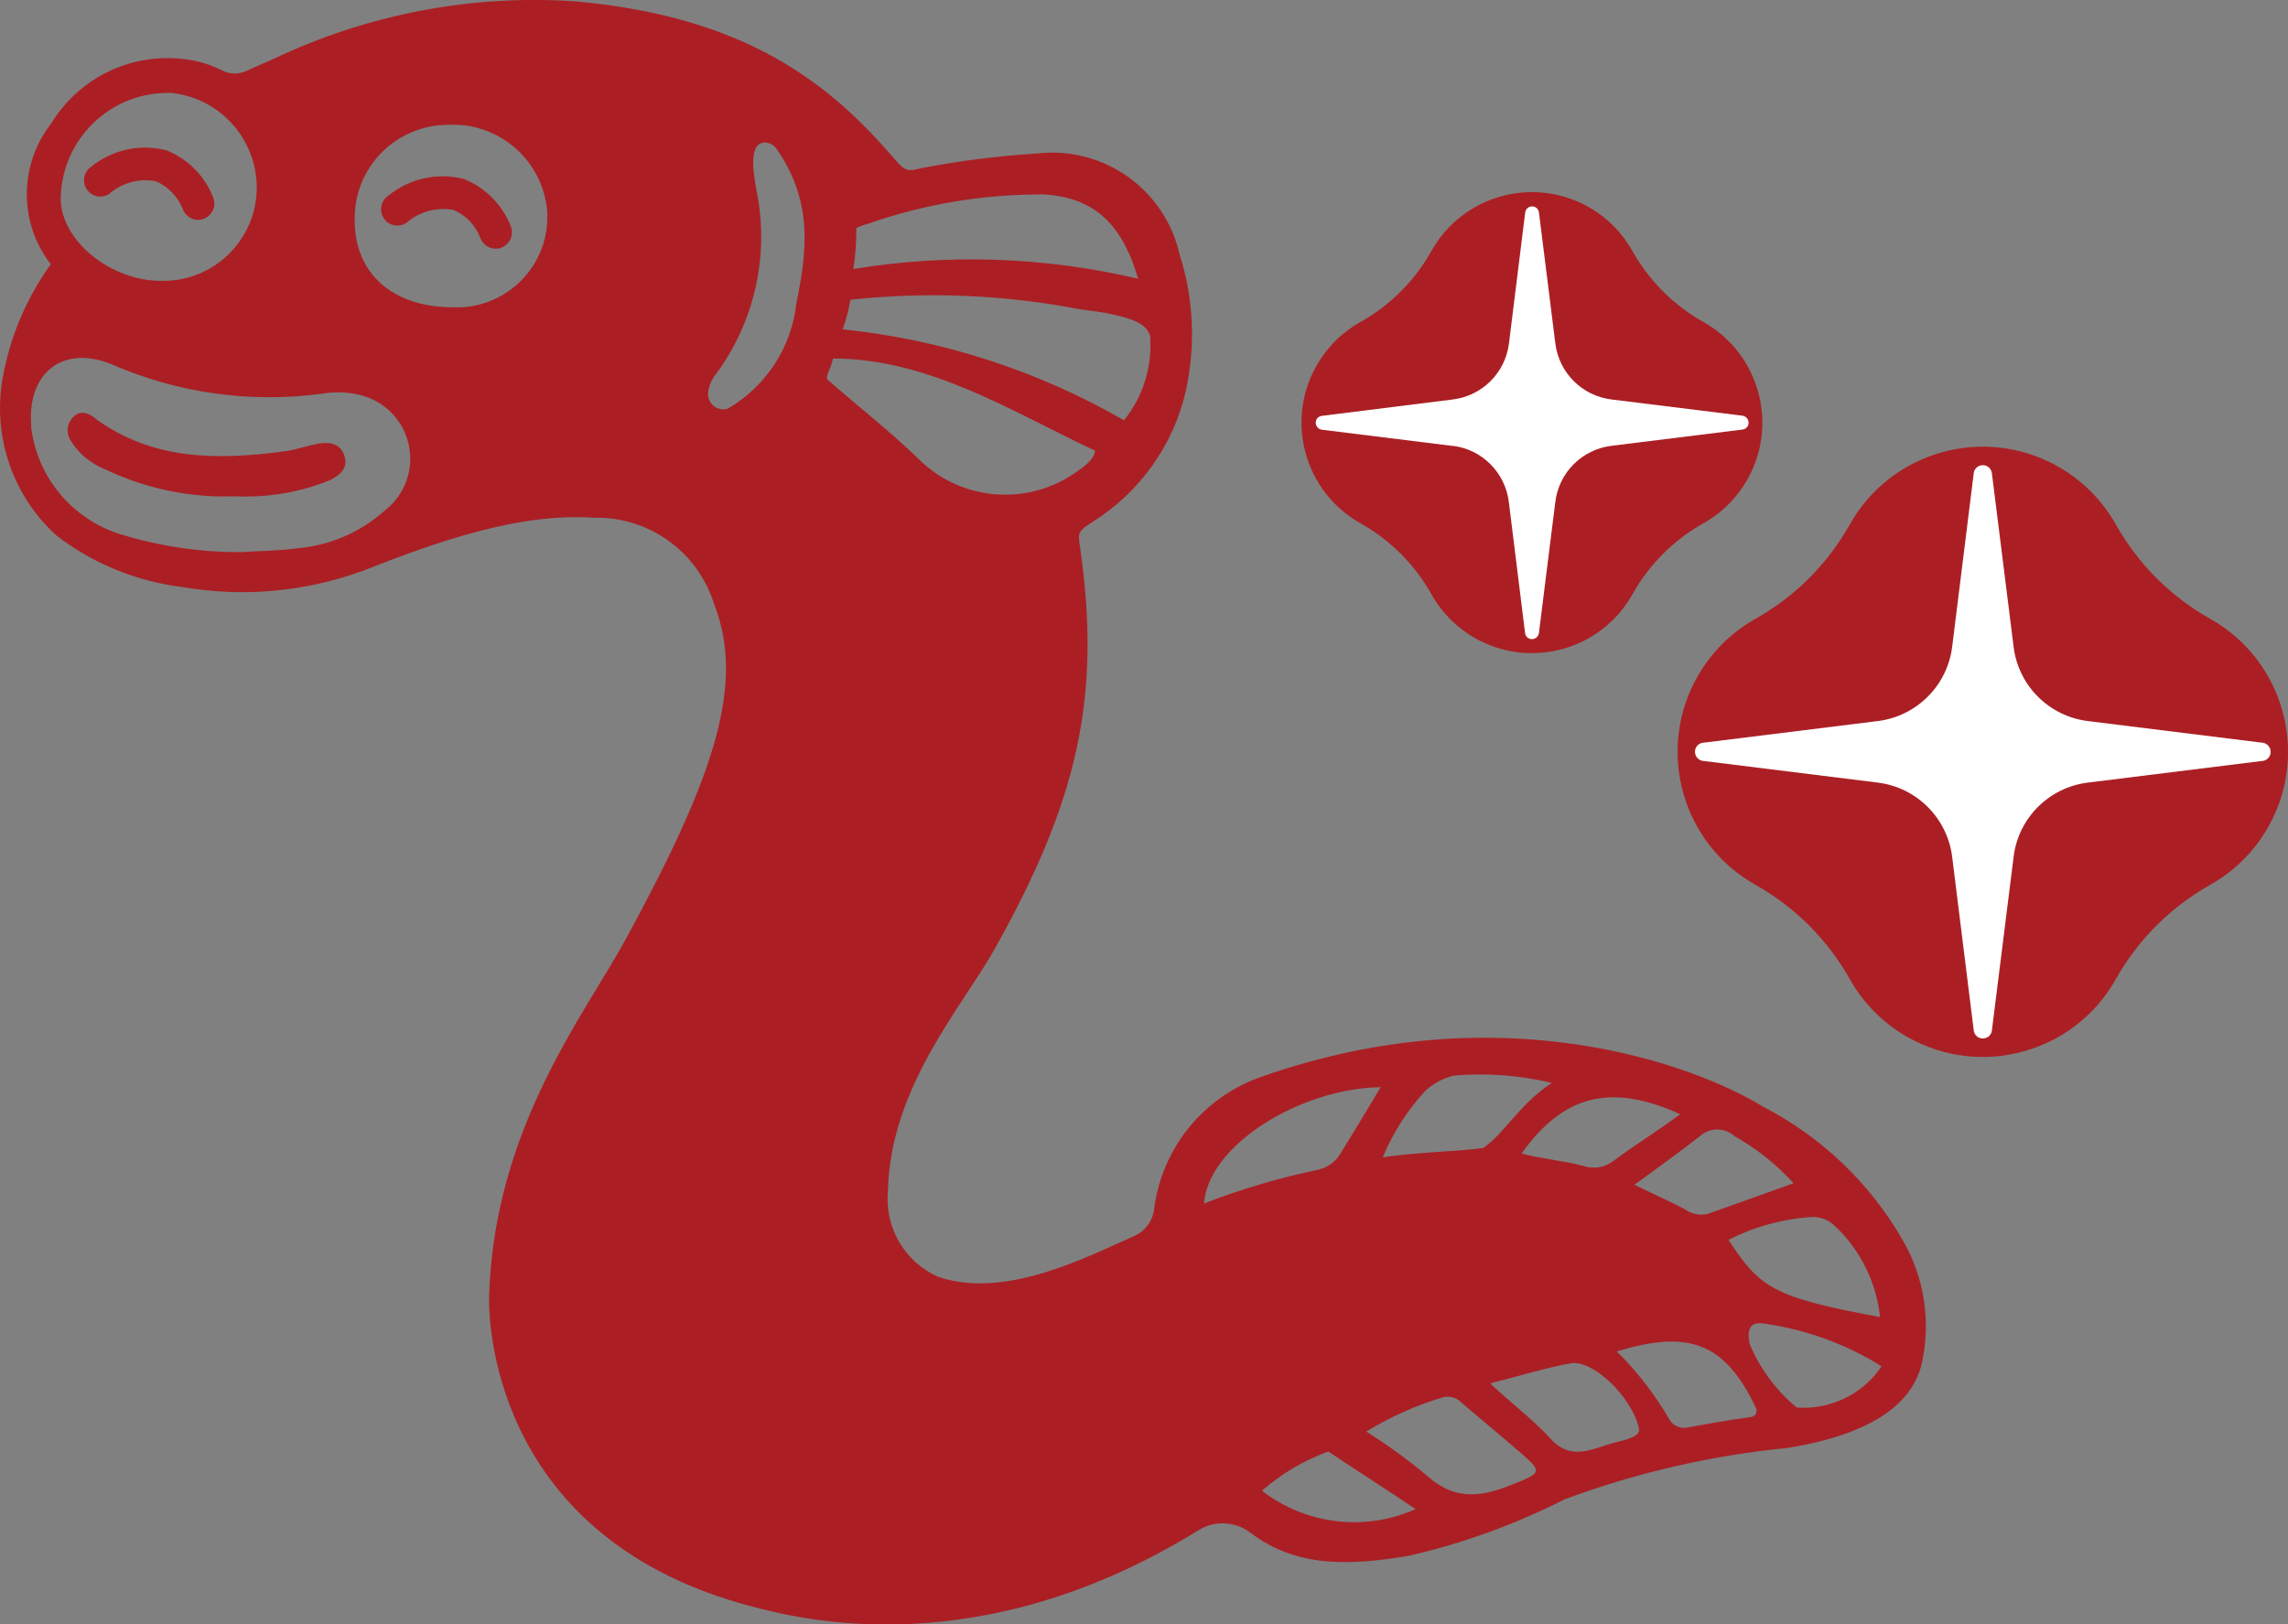<?xml version="1.0" encoding="UTF-8"?><svg id="a" xmlns="http://www.w3.org/2000/svg" viewBox="0 0 150.43 106.83"><rect x="0" y="0" width="150.43" height="106.83" fill="#808080" stroke="none"/><defs><style>.j{fill:#fff;}.k{fill:#ab1f24;}</style></defs><path id="b" class="k" d="M89.44,21.18c-1.22,.68-2.22,1.69-2.9,2.9-2.05,3.65-.75,8.28,2.9,10.33,1.96,1.1,3.57,2.71,4.67,4.67,.68,1.22,1.69,2.23,2.91,2.91,3.65,2.04,8.27,.74,10.31-2.91,1.1-1.96,2.71-3.57,4.67-4.67,1.22-.68,2.22-1.69,2.9-2.9,2.05-3.65,.75-8.28-2.9-10.33-1.96-1.1-3.57-2.71-4.67-4.67-.68-1.22-1.69-2.23-2.91-2.91-3.65-2.04-8.27-.74-10.31,2.91-1.1,1.96-2.71,3.57-4.67,4.67"/><path id="c" class="j" d="M95.52,29.32c1.93,.24,3.44,1.76,3.68,3.68l1.07,8.63c.02,.21,.19,.38,.4,.4,.25,.03,.48-.15,.51-.4l1.08-8.63c.24-1.93,1.76-3.44,3.68-3.68l8.63-1.07c.21-.03,.37-.19,.39-.39,.03-.25-.14-.48-.39-.52l-8.63-1.07c-1.93-.24-3.44-1.76-3.68-3.68l-1.08-8.63c-.03-.2-.19-.36-.38-.38-.25-.04-.48,.13-.52,.38l-1.07,8.63c-.24,1.93-1.76,3.44-3.68,3.68l-8.63,1.08c-.21,.03-.37,.19-.39,.39-.03,.25,.14,.48,.39,.52l8.63,1.07"/><path id="d" class="k" d="M115.43,40.69c-1.61,.9-2.95,2.24-3.85,3.85-2.71,4.83-.99,10.95,3.85,13.66,2.59,1.46,4.72,3.59,6.18,6.18,.9,1.61,2.24,2.95,3.85,3.85,4.83,2.71,10.95,.99,13.66-3.85,1.46-2.59,3.59-4.72,6.18-6.18,1.61-.9,2.95-2.24,3.85-3.85,2.71-4.83,.99-10.95-3.85-13.66-2.59-1.46-4.72-3.59-6.18-6.18-.9-1.61-2.24-2.95-3.85-3.85-4.83-2.71-10.95-.99-13.66,3.85-1.46,2.59-3.59,4.72-6.18,6.18"/><path id="e" class="j" d="M123.47,51.47c2.55,.32,4.56,2.33,4.88,4.88l1.42,11.43c.04,.27,.25,.48,.51,.51,.33,.05,.64-.18,.68-.51l1.43-11.43c.31-2.55,2.32-4.56,4.87-4.88l11.43-1.42c.33,0,.6-.27,.6-.6,0-.33-.27-.61-.6-.61l-11.43-1.42c-2.55-.32-4.56-2.33-4.87-4.88l-1.43-11.43c-.04-.27-.25-.48-.51-.51-.33-.05-.64,.18-.68,.51l-1.42,11.43c-.32,2.55-2.33,4.56-4.88,4.88l-11.43,1.42c-.33,0-.6,.27-.6,.6,0,.33,.27,.61,.6,.61l11.43,1.42"/><path id="f" class="k" d="M6.26,27.5c-.48-.35-.98-.55-1.45-.07-.41,.4-.48,1.02-.19,1.51,.53,.87,1.33,1.54,2.28,1.92,2.67,1.28,5.61,1.89,8.57,1.78,2.1,.1,4.2-.25,6.15-1.03,.66-.3,1.27-.76,1.04-1.58s-.93-.99-1.69-.86-1.5,.41-2.27,.51c-4.38,.59-8.67,.61-12.46-2.17"/><path id="g" class="k" d="M.27,24.37c-.88,3.97,.42,8.1,3.43,10.84,2.41,1.86,5.28,3.03,8.3,3.4,4.01,.69,8.12,.31,11.94-1.1,4.9-1.93,10.21-3.79,15.1-3.46,3.61-.09,6.84,2.23,7.91,5.68,2.02,5.18,.15,11.13-5.85,22.11-2.66,4.88-8.58,12.34-8.94,23.31-.09,2.71,.83,16.19,17.26,20.5,3.1,.81,14.92,3.93,29.36-5,1.06-.67,2.43-.61,3.43,.15,3.07,2.35,6.64,2.15,10.41,1.52,3.55-.81,6.99-2.06,10.24-3.71,4.71-1.75,9.64-2.89,14.64-3.38,6.66-1.07,8.29-3.6,8.8-5.34,.7-2.85,.25-5.87-1.24-8.4-2.15-3.71-5.32-6.73-9.13-8.7-4.51-2.77-17.26-7.51-32.98-1.98-3.79,1.31-6.52,4.64-7.06,8.62-.07,.85-.62,1.59-1.41,1.9-2.94,1.29-8.37,4.16-12.8,2.64-2.2-.97-3.53-3.25-3.3-5.65,.15-6.83,4.9-12.12,7.03-15.93,5.48-9.79,6.99-16.59,5.62-26.28-.17-1.12-.2-1.13,.84-1.81,3.09-1.95,5.29-5.04,6.1-8.61,.65-2.98,.51-6.07-.42-8.98-.97-4.25-4.97-7.1-9.31-6.62-2.54,.16-5.06,.47-7.56,.95-.86,.16-1.04,.39-1.81-.52C54.68,5.62,49.18,1.07,37.71,.08c-6.79-.44-13.57,.87-19.72,3.79-.71,.31-1.34,.59-1.83,.81-.52,.23-1.11,.2-1.61-.07-.74-.37-1.53-.61-2.35-.71-3.53-.47-6.99,1.19-8.84,4.23-2.12,2.72-2.13,6.53-.02,9.25-1.51,2.09-2.55,4.47-3.07,6.99m95.31,46.37c2.16-.19,4.34-.02,6.45,.48-2.14,1.4-3.1,3.31-4.51,4.28-1.55,.23-4.58,.28-6.61,.62,.67-1.62,1.62-3.1,2.81-4.39,.53-.48,1.17-.82,1.86-.99m4.47,5.11c2.72-3.81,5.83-4.66,10.42-2.57-1.71,1.26-2.93,1.98-4.4,3.08-.56,.43-1.3,.55-1.97,.32-1.18-.33-2.87-.48-4.06-.82m13.96-1.16c1.47,.82,2.79,1.87,3.92,3.12-1.97,.7-3.81,1.36-5.65,2.02-.53,.12-1.09,0-1.52-.33-1.01-.52-2.04-.98-3.29-1.59,1.6-1.18,3.03-2.19,4.41-3.28,.63-.49,1.52-.47,2.13,.05m6.75,6.04c1.61,1.57,2.62,3.65,2.86,5.89-7.08-1.31-7.9-1.93-9.97-5.08,1.7-.86,3.55-1.37,5.44-1.5,.63-.04,1.25,.22,1.66,.7m-2.61,11.83c-1.35-1.12-2.41-2.55-3.09-4.17-.27-1.3,.29-1.47,1.01-1.34,2.72,.39,5.33,1.34,7.66,2.8-1.24,1.84-3.37,2.87-5.58,2.71m-7.08,1.3c-.46,.12-.96-.04-1.24-.43-.96-1.67-2.14-3.21-3.51-4.56,4.65-1.42,7.09-.66,9.16,3.74,.02,.04,.03,.08,.03,.12,.03,.22-.13,.42-.35,.45-1.48,.19-2.9,.47-4.08,.67m-9.17,.7c-.96-1.08-3.09-2.76-3.91-3.58,1.71-.43,3.86-1.08,5.31-1.32s4,2.21,4.47,4.28c.12,.53-.85,.75-1.53,.92-1.55,.39-2.91,1.31-4.34-.3m-2.06,2.91c-1.89,.78-3.81,1.46-5.87-.3-1.3-1.1-2.68-2.11-4.13-3.02,1.55-.95,3.22-1.7,4.96-2.23,.45-.15,.95-.03,1.28,.31,1.34,1.15,2.71,2.27,4.05,3.44,1.25,1.09,1.13,1.21-.28,1.8m-6.77,1.78c-3.33,1.49-7.22,1.02-10.1-1.21,1.28-1.12,2.76-1.99,4.36-2.58,1.86,1.26,3.94,2.56,5.74,3.79m-6.35-22.33c-2.58,.53-5.11,1.28-7.56,2.23,.28-3.85,6.34-7.57,11.62-7.65-.87,1.45-1.86,3.09-2.62,4.32-.31,.55-.83,.95-1.44,1.09M68.48,12.78c3.29,.15,5.24,1.76,6.35,5.55-6.14-1.44-12.51-1.66-18.73-.64,.15-.89,.21-1.79,.2-2.69,.25-.12,.52-.22,.79-.29,3.66-1.28,7.51-1.93,11.39-1.92m7.14,9.38c.14,1.98-.48,3.93-1.72,5.47-5.68-3.27-11.98-5.31-18.5-5.98,.23-.63,.4-1.28,.51-1.95h.02c5.04-.54,10.13-.33,15.11,.64,.23,.03,1.32,.17,1.54,.21,1.93,.38,2.84,.73,3.06,1.61m-21.15,2.89c-.32-.29,.07-.56,.28-1.48,6.34,0,11.82,3.53,17.23,6.06-.11,.7-.9,1.15-1.36,1.49-3.17,2.16-7.43,1.8-10.18-.88-1.7-1.68-4.15-3.62-5.96-5.2m-6.62,1.82c-.12,.04-.24,.06-.37,.05-.56-.03-.98-.5-.96-1.06,.05-.47,.24-.92,.55-1.29,2.56-3.49,3.51-7.9,2.62-12.13-.15-.92-.54-2.93,.48-3.06,.34-.03,.68,.13,.86,.42,2.45,3.51,1.97,6.83,1.29,10.21-.33,2.87-2,5.41-4.49,6.86M11.14,6.1c3.21,.27,5.69,2.93,5.74,6.16,0,.05,0,.09,0,.14-.04,3.39-2.82,6.11-6.22,6.07-3.32,.04-6.58-2.57-6.67-5.32,0-.02,0-.04,0-.07,.05-3.9,3.24-7.02,7.14-6.97m24.85,7.96c0,.15,0,.29,0,.44-.13,3.28-2.9,5.83-6.18,5.7-3.98,0-6.48-2.21-6.48-5.71,0-.04,0-.08,0-.12-.02-3.39,2.72-6.15,6.11-6.17,.01,0,.02,0,.03,0,3.42-.18,6.34,2.44,6.53,5.86M2.06,28.04c-.31-3.48,2.04-5.39,5.26-4.09,4.36,1.91,9.15,2.58,13.86,1.94,.82-.14,1.66-.11,2.47,.08,.96,.23,1.82,.78,2.42,1.56,1.46,1.89,1.11,4.6-.78,6.05-1.57,1.41-3.56,2.28-5.66,2.47-1.22,.17-2.47,.18-3.71,.26-2.73,.02-5.44-.38-8.05-1.19-3.17-1.01-5.45-3.78-5.83-7.08"/><path id="h" class="k" d="M25.52,12.88c-.49,.33-.61,1-.28,1.49s1,.61,1.49,.28c.85-.74,1.99-1.05,3.1-.84,.81,.35,1.44,1.02,1.75,1.84,.16,.42,.56,.7,1.01,.71,.12,0,.25-.02,.36-.07,.56-.2,.84-.81,.65-1.37-.55-1.44-1.68-2.58-3.11-3.15-1.74-.44-3.58-.03-4.96,1.1"/><path id="i" class="k" d="M13.39,14.39c.55-.2,.84-.81,.64-1.36-.54-1.44-1.67-2.58-3.1-3.15-1.74-.44-3.58-.03-4.97,1.11-.46,.33-.57,.96-.27,1.44,.32,.5,.98,.65,1.48,.33,.84-.74,1.98-1.05,3.08-.84,.81,.35,1.45,1.02,1.77,1.84,.16,.42,.56,.7,1.01,.7,.12,0,.25-.02,.36-.07"/></svg>